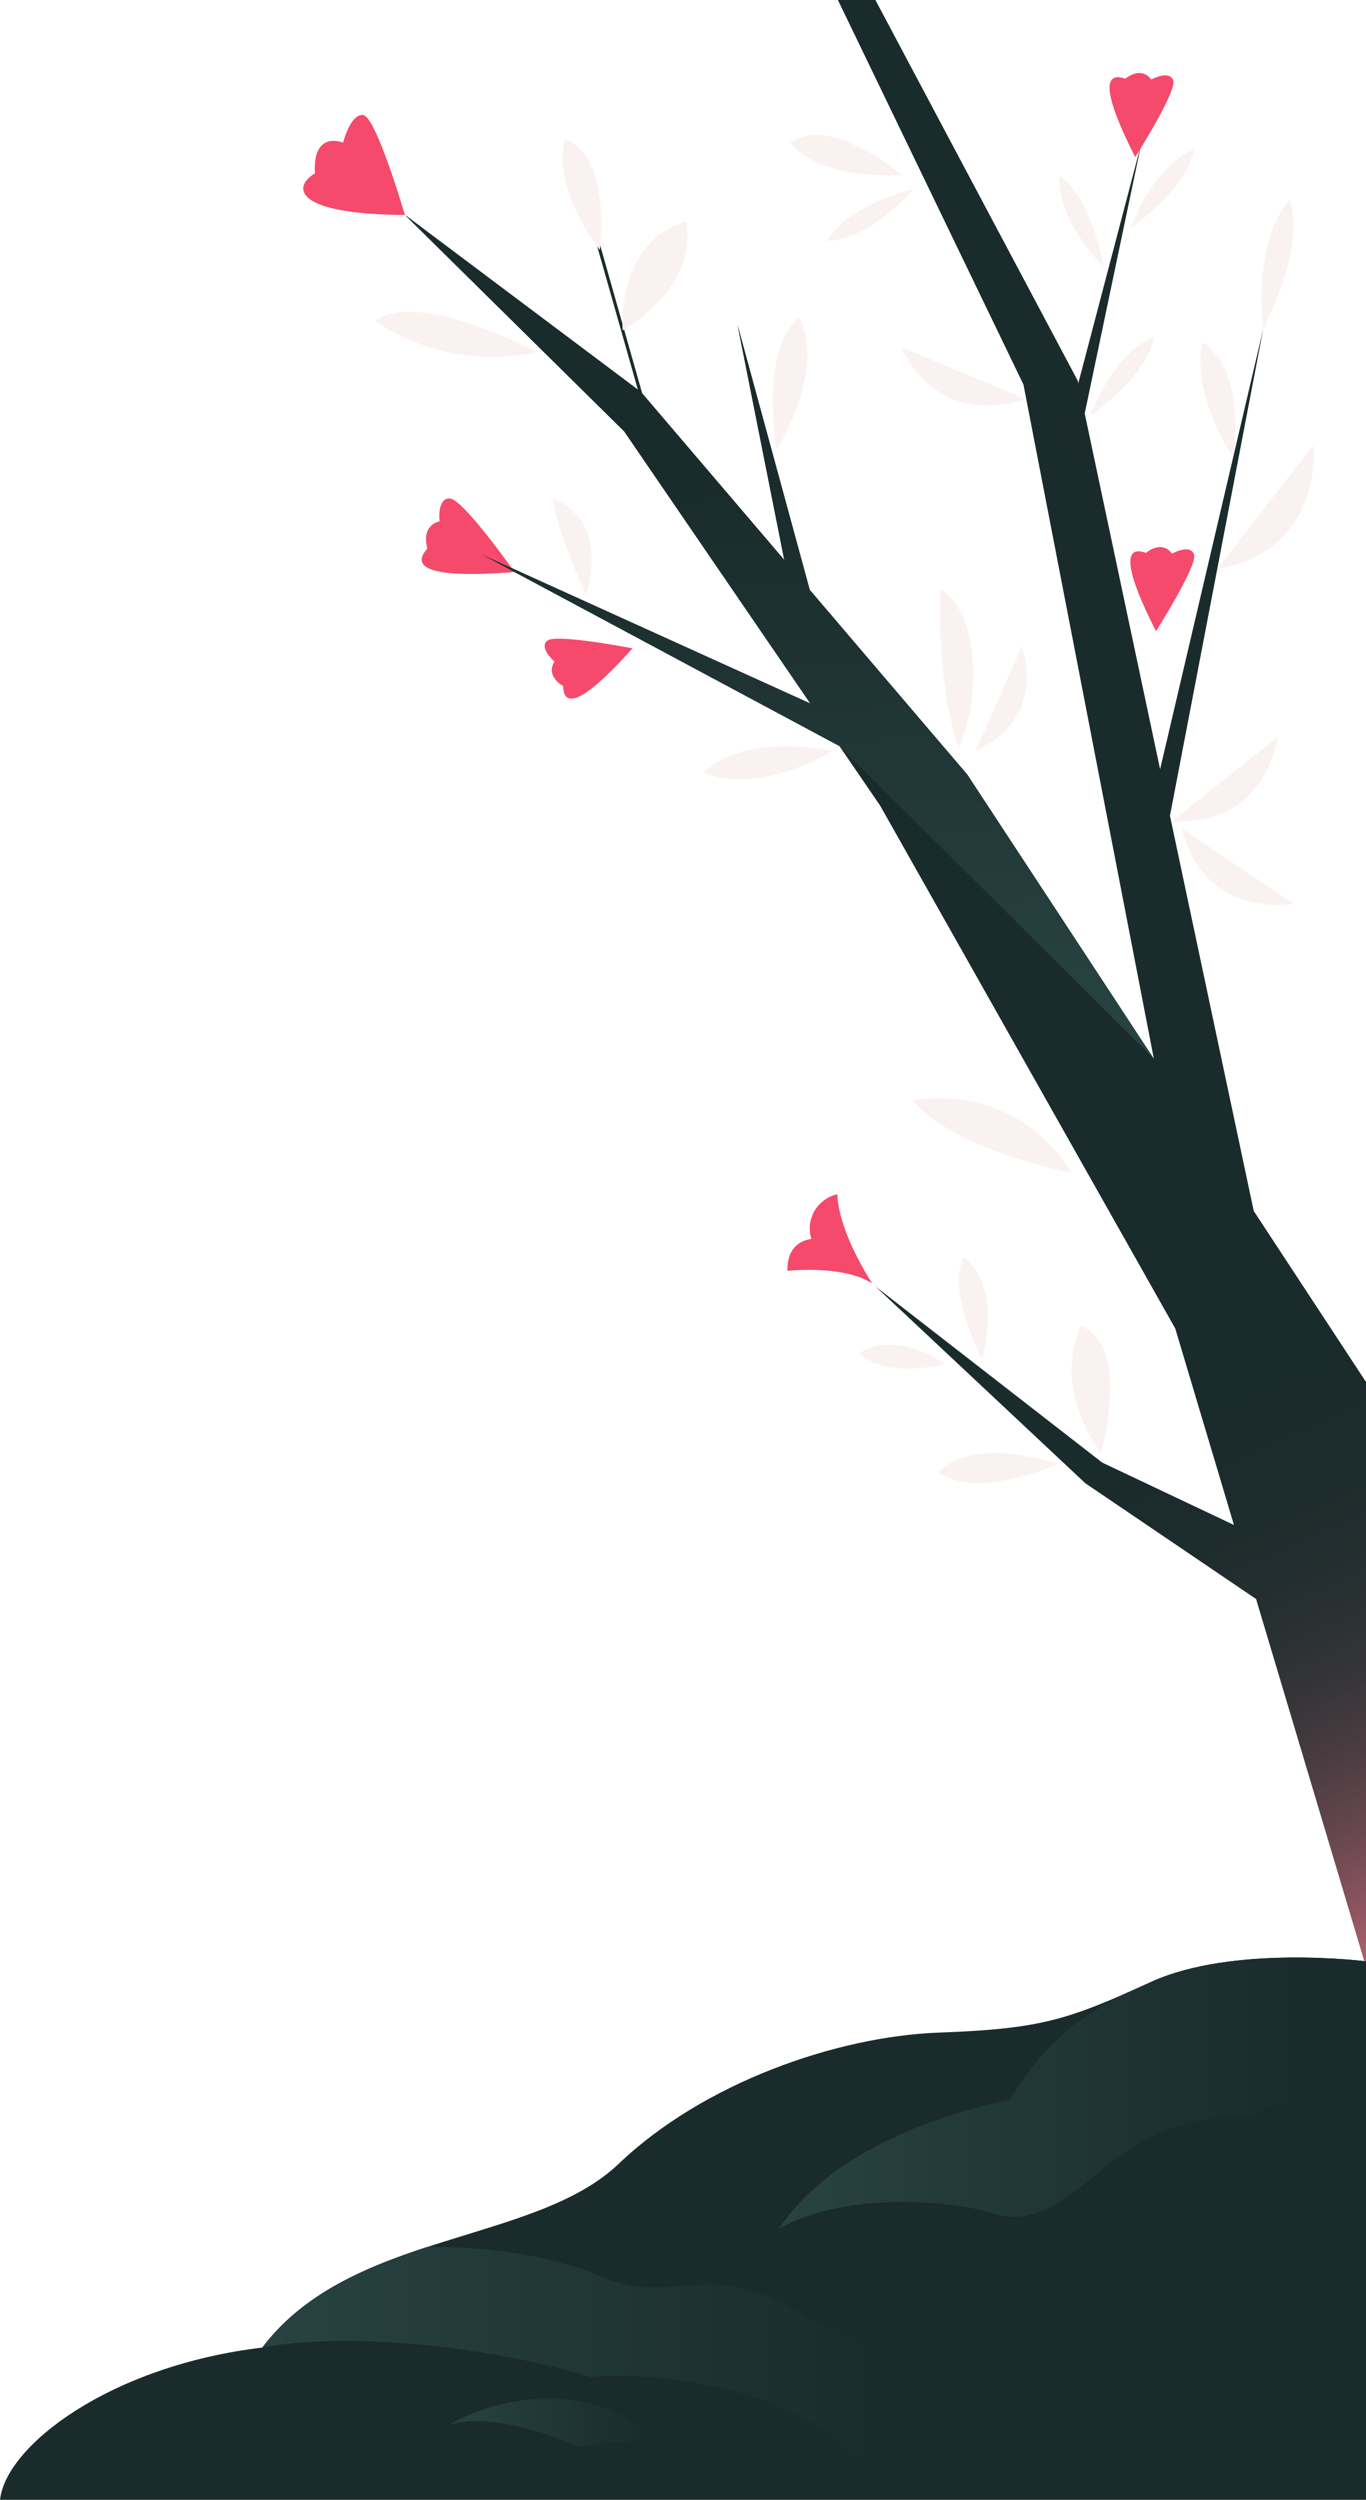 <svg xmlns="http://www.w3.org/2000/svg" xmlns:xlink="http://www.w3.org/1999/xlink" viewBox="0 0 273.28 499.96"><defs><style>.cls-1{fill:url(#linear-gradient);}.cls-2{fill:#faf2f0;}.cls-3{fill:#f54a6b;}.cls-4{fill:#1b2b2c;}.cls-5{fill:none;stroke:#1b2b2c;stroke-miterlimit:10;stroke-width:0.63px;}.cls-6{fill:url(#linear-gradient-2);}.cls-7{fill:#1a2b2b;}.cls-8{fill:url(#linear-gradient-3);}.cls-9{fill:url(#linear-gradient-4);}.cls-10{fill:url(#linear-gradient-5);}</style><linearGradient id="linear-gradient" x1="256.14" y1="272.38" x2="310.7" y2="395.56" gradientUnits="userSpaceOnUse"><stop offset="0.01" stop-color="#1a2b2b"/><stop offset="0.2" stop-color="#1d2c2c"/><stop offset="0.34" stop-color="#262f31"/><stop offset="0.47" stop-color="#363538"/><stop offset="0.58" stop-color="#4d3d42"/><stop offset="0.69" stop-color="#6a4850"/><stop offset="0.79" stop-color="#8e5460"/><stop offset="0.89" stop-color="#b96473"/><stop offset="0.99" stop-color="#e97589"/><stop offset="1" stop-color="#ef778c"/></linearGradient><linearGradient id="linear-gradient-2" x1="159.92" y1="208.75" x2="153.73" y2="82.76" gradientUnits="userSpaceOnUse"><stop offset="0" stop-color="#284242"/><stop offset="0.89" stop-color="#1a2b2b"/></linearGradient><linearGradient id="linear-gradient-3" x1="52.5" y1="473.39" x2="191.81" y2="473.39" xlink:href="#linear-gradient-2"/><linearGradient id="linear-gradient-4" x1="90" y1="484.91" x2="134.44" y2="484.91" xlink:href="#linear-gradient-2"/><linearGradient id="linear-gradient-5" x1="155.81" y1="418.61" x2="273.28" y2="418.61" xlink:href="#linear-gradient-2"/></defs><g id="Layer_2" data-name="Layer 2"><g id="OBJECTS"><polygon class="cls-1" points="250.82 242.19 234.06 163.15 252.75 65.66 232.09 153.85 215.62 76.16 175.13 0 167.63 0 204.75 76.91 230.84 211.76 193.5 154.9 162 117.98 147.56 65.01 156.9 111.99 128.25 78.41 81 42.97 124.88 86.28 162.11 140.7 96.47 110.94 167.93 149.21 176.06 161.09 235.12 265.7 246.86 304.99 220.5 292.51 175.13 257.27 217.12 296.64 251.29 319.8 273.28 393.38 273.28 276.39 250.82 242.19"/><path class="cls-2" d="M188.15,117.83s-.8,19.39,3.67,31.78C196.69,138.23,195.38,122,188.15,117.83Z"/><path class="cls-3" d="M174.52,256.71s-6.75-10.13-7-17.86a7,7,0,0,0-5.2,8.93c-4.78.77-4.78,5-4.78,6.39C157.5,254.17,168.75,252.91,174.52,256.71Z"/><path class="cls-2" d="M211.74,292.77s-16.88-5.77-23.91,1.68C195.43,300.08,211.74,292.77,211.74,292.77Z"/><path class="cls-2" d="M220.22,290.64s-9.85-12.66-3.94-25.45C226.41,269.55,220.22,290.64,220.22,290.64Z"/><path class="cls-2" d="M196.5,271.8s-7.22-13.36-3.7-20.39C200.72,257.55,196.5,271.8,196.5,271.8Z"/><path class="cls-2" d="M189.09,272.83s-9.47-7-17.15-2.25C177,275.92,189.09,272.83,189.09,272.83Z"/><path class="cls-2" d="M214.39,234.58S205.31,217,182.62,220C190.31,229.9,214.39,234.58,214.39,234.58Z"/><path class="cls-2" d="M243.52,113.83l19.17-24.74S265.22,109.89,243.52,113.83Z"/><path class="cls-2" d="M195.15,150.15l9.27-20.89S209.85,143.56,195.15,150.15Z"/><path class="cls-2" d="M180.3,69.44l24.85,10.34S188.46,86.56,180.3,69.44Z"/><path class="cls-2" d="M234.53,164.2l21.05-16.77S253.47,165.32,234.53,164.2Z"/><path class="cls-2" d="M236.44,165.71l22.32,15S241.07,184.1,236.44,165.71Z"/><path class="cls-2" d="M252.75,65.66s8.48-15.61,5.3-25.73C250.36,48.74,252.75,65.66,252.75,65.66Z"/><path class="cls-2" d="M220.78,53.38s-2.15-13.51-8.85-18.19C211.38,44.18,220.78,53.38,220.78,53.38Z"/><path class="cls-2" d="M226.18,45.63s11.31-7.69,12.69-15.74C230.51,33.21,226.18,45.63,226.18,45.63Z"/><path class="cls-2" d="M218.15,83.14s11.31-7.69,12.69-15.74C222.48,70.72,218.15,83.14,218.15,83.14Z"/><path class="cls-2" d="M182.72,37.76s-13.26,3.34-17.33,10.42C174.39,47.94,182.72,37.76,182.72,37.76Z"/><path class="cls-2" d="M246.7,91.49s2.86-17.49-6.14-23C238.12,78.5,246.7,91.49,246.7,91.49Z"/><polygon class="cls-4" points="213.19 86.28 228.37 28.54 215.16 91.49 213.19 86.28"/><line class="cls-5" x1="130.31" y1="86.28" x2="117.75" y2="42.04"/><path class="cls-3" d="M102.94,114.4S92.62,99.78,90,99.69s-2.06,4.59-2.06,4.59-3.75.56-2.44,5.44C82.59,112.9,84.19,115.9,102.94,114.4Z"/><path class="cls-3" d="M126.54,129.67s-15.35-3-17.07-1.53,1.46,4.16,1.46,4.16-2,2.62,1.73,4.92C112.74,141,115.56,141.92,126.54,129.67Z"/><path class="cls-3" d="M227.11,31.42s8.4-13.21,7.6-15.36-4.4-.15-4.4-.15-1.7-2.84-5.21-.16C221.55,14.46,219.66,16.75,227.11,31.42Z"/><path class="cls-3" d="M231.27,126.24s8.39-13.21,7.6-15.37-4.41-.14-4.41-.14-1.7-2.85-5.21-.16C225.71,109.28,223.81,111.57,231.27,126.24Z"/><path class="cls-2" d="M166.59,150.21s-17-4-25.87,4.32C152.25,159.12,166.59,150.21,166.59,150.21Z"/><path class="cls-2" d="M117.28,119.09s-6.1-13.31-6.66-19.4C119.93,103.7,119,113,117.28,119.09Z"/><path class="cls-3" d="M81,43s-5.78-19.78-8.36-20-4,5.53-4,5.53S62.52,25.93,63,34.68C58.4,37.43,58.82,42.86,81,43Z"/><path class="cls-2" d="M155.39,90s-3.61-19.45,4.5-26.57C165.37,74.1,155.39,90,155.39,90Z"/><path class="cls-2" d="M120,50s2.44-18.6-6.94-22.16C110.25,37.63,120,50,120,50Z"/><path class="cls-2" d="M180.39,35s-14.19-12.27-22.33-6.41C164.73,36.36,180.39,35,180.39,35Z"/><path class="cls-2" d="M124.57,66.07s-1.52-17.57,12.68-21.78C139.78,57.78,124.57,66.07,124.57,66.07Z"/><path class="cls-2" d="M107.38,70.42S83.71,57.74,75,64.16A41.75,41.75,0,0,0,107.38,70.42Z"/><polygon class="cls-6" points="193.5 154.9 162 117.98 147.56 65.01 156.9 111.99 128.25 78.41 81 42.97 124.88 86.28 162.11 140.7 96.47 110.94 167.93 149.21 230.84 211.76 193.5 154.9"/><path class="cls-7" d="M0,500H273.28V392.26s-26.53-3.38-43,4.12-21.75,9.38-42.38,10.13-47.25,10.12-64.12,26.24S70.12,446.25,52.5,469.5C21.94,473.16,1.12,489.17,0,500Z"/><path class="cls-8" d="M118.12,475.41c22.5-1.69,46.69,6.94,51.75,15.74a73.24,73.24,0,0,1,21.94,6.19l-3.37-6.75s-1.13-18.84-26.72-26.71c0,0-7-5.63-15.75-6.75s-16,2.53-26.16-2c-7-3.11-20.67-6.08-34.58-5.68-12.42,4.09-24.61,9.31-32.73,20C73.69,465.84,102.94,470.63,118.12,475.41Z"/><path class="cls-9" d="M90,484.87s23.81-14.62,44.44,5.25c-8.82-3.37-18.75-.75-18.75-.75S100.31,482.06,90,484.87Z"/><path class="cls-10" d="M273.28,392.26s-26.53-3.38-43,4.12c-1.69.77-3.26,1.48-4.74,2.13h0c-14.29,6.87-19.92,15.59-23.57,21.49,0,0-32.91,5.61-46.13,25.73,13.22-7.45,34.6-5.76,43-3s15.75-3.93,22.5-9.56,18-11,28.69-9.56c7.28-5.17,16.13-5.14,23.25-3.48Z"/></g></g></svg>